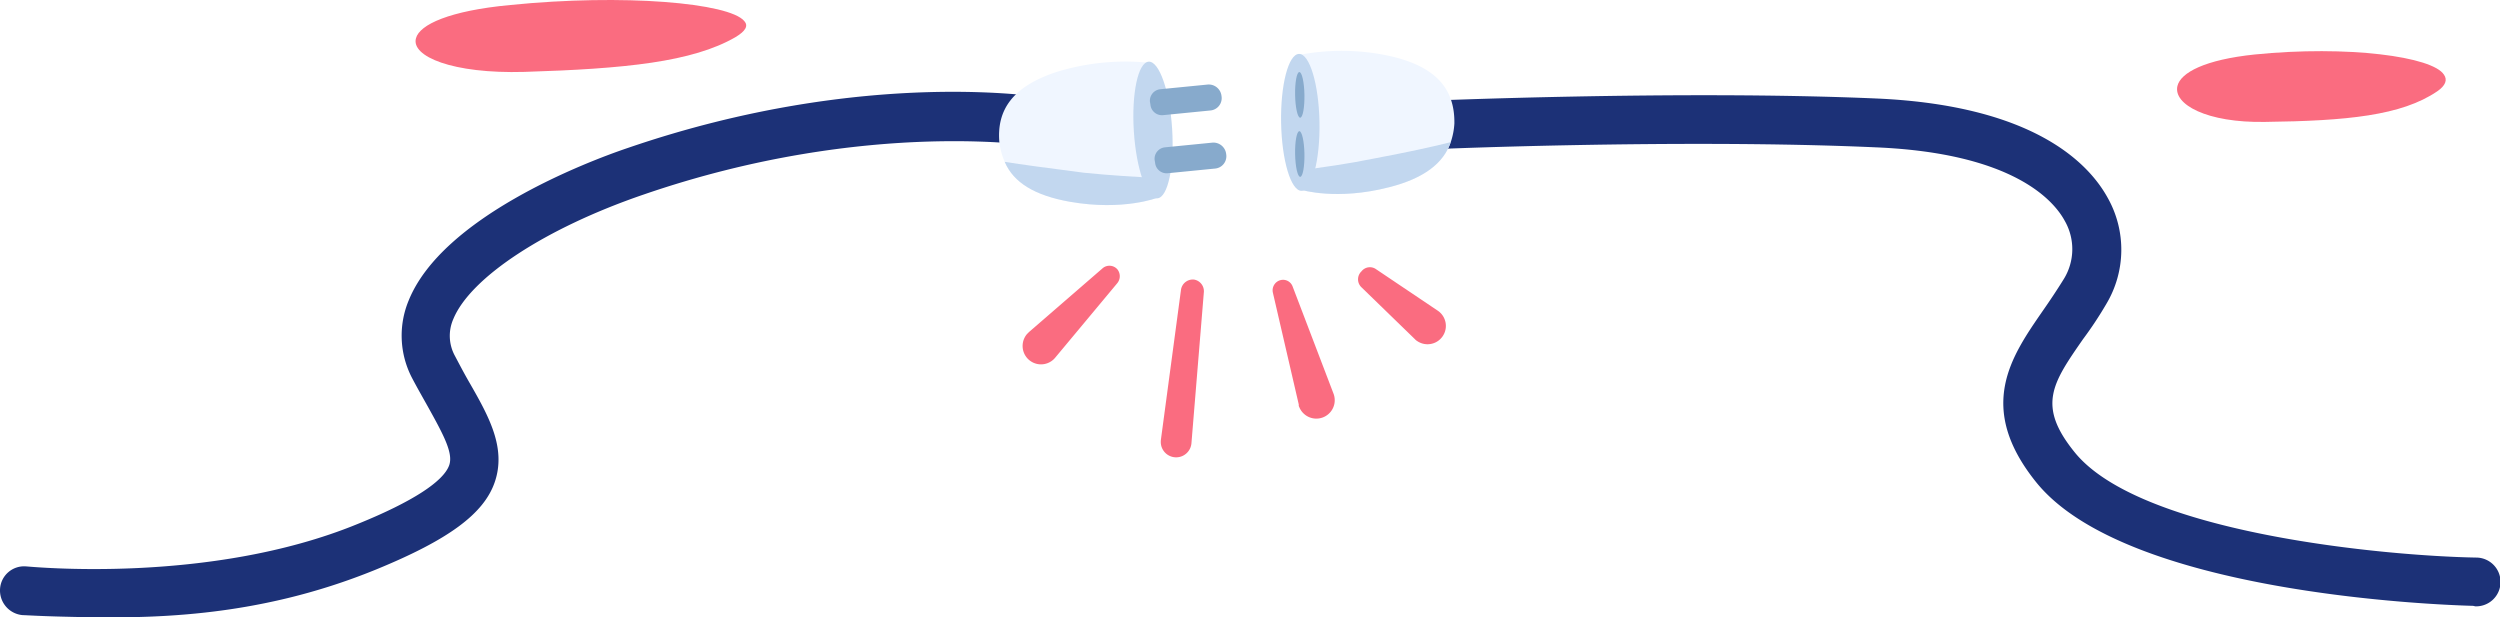 <svg xmlns="http://www.w3.org/2000/svg" width="1629.915" height="402.513" viewBox="0 0 1629.915 402.513">
  <g id="Grupo_2637" data-name="Grupo 2637" transform="translate(0 -112.79)">
    <path id="Trazado_7390" data-name="Trazado 7390" d="M1129.411,556.555c-23.336,15.892-59.184,19.274-112.269,19.95-38.211.676-59.853-11.5-57.148-23.332,2.029-8.792,17.922-17.245,50.385-20.626,60.528-6.087,115.986,1.352,123.424,13.187C1136.17,549.115,1134.824,552.835,1129.411,556.555Z" transform="translate(459.594 -384.232)" fill="rgba(249,46,75,0.7)"/>
    <path id="Trazado_7391" data-name="Trazado 7391" d="M367.789,455.772C339.722,472,295.763,476.4,230.162,478.427c-47,1.353-74.055-10.143-70.673-21.979,2.366-8.792,21.64-17.921,61.543-21.64,74.055-7.44,142.7-1.353,152.506,10.482C376.242,448.332,374.552,451.714,367.789,455.772Z" transform="translate(111.722 -318.764)" fill="rgba(249,46,75,0.7)"/>
    <path id="Trazado_7392" data-name="Trazado 7392" d="M512.545,636.364l-40.577,48.693A11.994,11.994,0,1,1,453.707,669.5l1.353-1.353,48.017-41.59a6.858,6.858,0,0,1,9.468.676,7.127,7.127,0,0,1,0,9.129Z" transform="translate(215.864 -338.931)" fill="rgba(249,46,75,0.7)"/>
    <path id="Trazado_7393" data-name="Trazado 7393" d="M539.831,639.2l-8.116,98.736a10.012,10.012,0,0,1-19.951-1.69v-.337l13.188-98.4a7.814,7.814,0,0,1,8.453-6.424,7.689,7.689,0,0,1,6.426,8.115Z" transform="translate(245.051 -336.022)" fill="rgba(249,46,75,0.7)"/>
    <path id="Trazado_7394" data-name="Trazado 7394" d="M574.044,635.424l26.714,69.994a11.995,11.995,0,0,1-22.319,8.792,2.533,2.533,0,0,1-.337-1.69l-16.908-73.038a6.882,6.882,0,0,1,5.073-8.116,6.661,6.661,0,0,1,7.777,4.058Z" transform="translate(268.661 -335.962)" fill="rgba(249,46,75,0.7)"/>
    <path id="Trazado_7395" data-name="Trazado 7395" d="M610.453,626.923l40.24,27.051a11.958,11.958,0,0,1-13.188,19.95,7.355,7.355,0,0,1-1.69-1.353l-34.83-33.814a7.154,7.154,0,0,1,0-10.482,6.921,6.921,0,0,1,9.469-1.352Z" transform="translate(286.694 -338.618)" fill="rgba(249,46,75,0.7)"/>
    <path id="Trazado_7396" data-name="Trazado 7396" d="M42.29,890.508c-15.555-.339-25.7-1.014-27.39-1.014A16.132,16.132,0,0,1,.021,872.587a15.7,15.7,0,0,1,16.908-14.879c1.691,0,119.367,12.172,216.416-27.727,35.843-14.54,55.794-27.727,59.514-38.209,2.7-7.777-3.381-19.274-13.526-37.533-3.382-6.087-7.1-12.511-10.821-19.613a59.646,59.646,0,0,1-2.029-50.382c21.98-54.1,114.971-89.946,143.038-99.413,155.887-53.425,273.225-32.8,277.959-31.785a16.34,16.34,0,0,1,12.85,18.6,16.082,16.082,0,0,1-18.6,12.85c-1.014-.339-114.634-19.951-262.067,30.769-64.248,21.98-112.942,54.1-124.1,81.154a27.2,27.2,0,0,0,1.014,24.008c3.382,6.424,6.764,12.85,10.145,18.6,12.174,21.3,23.332,41.59,15.893,63.569-7.1,20.966-30.433,37.872-77.436,57.146C165.715,892.2,95.041,891.861,42.29,890.508Z" transform="translate(0 -375.651)" fill="#1c3177"/>
    <path id="Trazado_7397" data-name="Trazado 7397" d="M444.121,600.344c5.748,13.526,19.613,21.979,42.607,26.037,34.829,6.086,57.146-2.706,57.146-2.706l-.676-12.848-4.734-75.067a152.6,152.6,0,0,0-60.867,6.087c-27.39,9.129-39.225,24.008-36.859,46.663A47.5,47.5,0,0,0,444.121,600.344Z" transform="translate(210.911 -382.035)" fill="#f0f6ff"/>
    <path id="Trazado_7398" data-name="Trazado 7398" d="M509.623,535.017c-6.9.438-11.222,20.735-9.661,45.337s8.416,44.19,15.312,43.752,11.222-20.735,9.661-45.336S516.519,534.58,509.623,535.017Z" transform="translate(239.26 -382.013)" fill="#c2d7ef"/>
    <path id="Trazado_7399" data-name="Trazado 7399" d="M442.93,579.174c5.748,13.526,19.613,21.979,42.607,26.037,34.829,6.085,57.146-2.7,57.146-2.7l-.676-12.85c-13.526-.676-30.772-1.69-47.341-3.382C471,583.232,453.412,580.864,442.93,579.174Z" transform="translate(212.102 -360.864)" fill="#c2d7ef"/>
    <path id="Trazado_7400" data-name="Trazado 7400" d="M546.189,562.025l-30.772,3.042A7.543,7.543,0,0,1,507.3,558.3l-.337-2.028a7.54,7.54,0,0,1,6.763-8.116l30.772-3.044a8.375,8.375,0,0,1,9.129,7.439,8.077,8.077,0,0,1-7.439,9.469Z" transform="translate(242.753 -377.191)" fill="#87aacc"/>
    <path id="Trazado_7401" data-name="Trazado 7401" d="M548.247,587.633l-30.772,3.043a7.542,7.542,0,0,1-8.116-6.763l-.337-2.029a7.54,7.54,0,0,1,6.763-8.114l30.772-3.044a8.375,8.375,0,0,1,9.129,7.439,8.073,8.073,0,0,1-7.439,9.468Z" transform="translate(243.738 -364.928)" fill="#87aacc"/>
    <path id="Trazado_7402" data-name="Trazado 7402" d="M1317.094,882.683c-23-.676-225.208-8.115-283.709-80.477-39.562-49.03-16.23-82.167,4.058-111.586,4.734-6.763,9.469-13.863,13.864-20.964a37.08,37.08,0,0,0,.676-37.871c-7.1-13.188-33.477-44.3-123.424-48.016-128.835-5.748-295.881,1.352-297.572,1.69a15.907,15.907,0,1,1-1.353-31.785c1.69,0,170.428-7.438,300.615-1.69,102.121,4.734,137.627,42.6,149.8,64.922a68.874,68.874,0,0,1-1.015,68.98,246.061,246.061,0,0,1-15.217,22.993c-19.95,28.742-30.095,43.282-5.41,73.715,42.945,53.087,203.568,67.627,261.732,68.641a15.9,15.9,0,1,1-.68,31.785A6.618,6.618,0,0,0,1317.094,882.683Z" transform="translate(294.213 -374.928)" fill="#1c3177"/>
    <path id="Trazado_7403" data-name="Trazado 7403" d="M671.656,589.756c-4.734,13.863-17.584,23.669-40.24,29.417-34.153,8.792-57.148,1.69-57.148,1.69l-.339-12.848-1.352-75.067a146.393,146.393,0,0,1,60.867,1.014c28.066,6.763,40.916,20.626,40.578,43.619A45.768,45.768,0,0,1,671.656,589.756Z" transform="translate(274.185 -384.299)" fill="#f0f6ff"/>
    <path id="Trazado_7404" data-name="Trazado 7404" d="M671.218,570.483c-4.734,13.863-17.584,23.669-40.24,29.417-34.153,8.792-57.148,1.691-57.148,1.691l-.339-12.848c13.527-1.69,30.433-4.058,47-7.439C643.828,576.907,660.736,573.188,671.218,570.483Z" transform="translate(274.622 -365.026)" fill="#c2d7ef"/>
    <path id="Trazado_7405" data-name="Trazado 7405" d="M578.125,620.848c6.908-.127,12.14-20.211,11.686-44.858s-6.423-44.523-13.332-44.4-12.141,20.21-11.687,44.857S571.216,620.975,578.125,620.848Z" transform="translate(270.443 -383.649)" fill="#c2d7ef"/>
    <path id="Trazado_7406" data-name="Trazado 7406" d="M574.276,569.343c1.68-.031,2.919-6.717,2.768-14.932s-1.637-14.851-3.317-14.82-2.921,6.717-2.768,14.932S572.595,569.374,574.276,569.343Z" transform="translate(273.404 -379.819)" fill="#87aacc"/>
    <path id="Trazado_7407" data-name="Trazado 7407" d="M574.278,595.411c1.68-.031,2.919-6.717,2.768-14.932s-1.637-14.851-3.317-14.82-2.921,6.717-2.768,14.932S572.6,595.442,574.278,595.411Z" transform="translate(273.404 -367.336)" fill="#87aacc"/>
  </g>
</svg>
